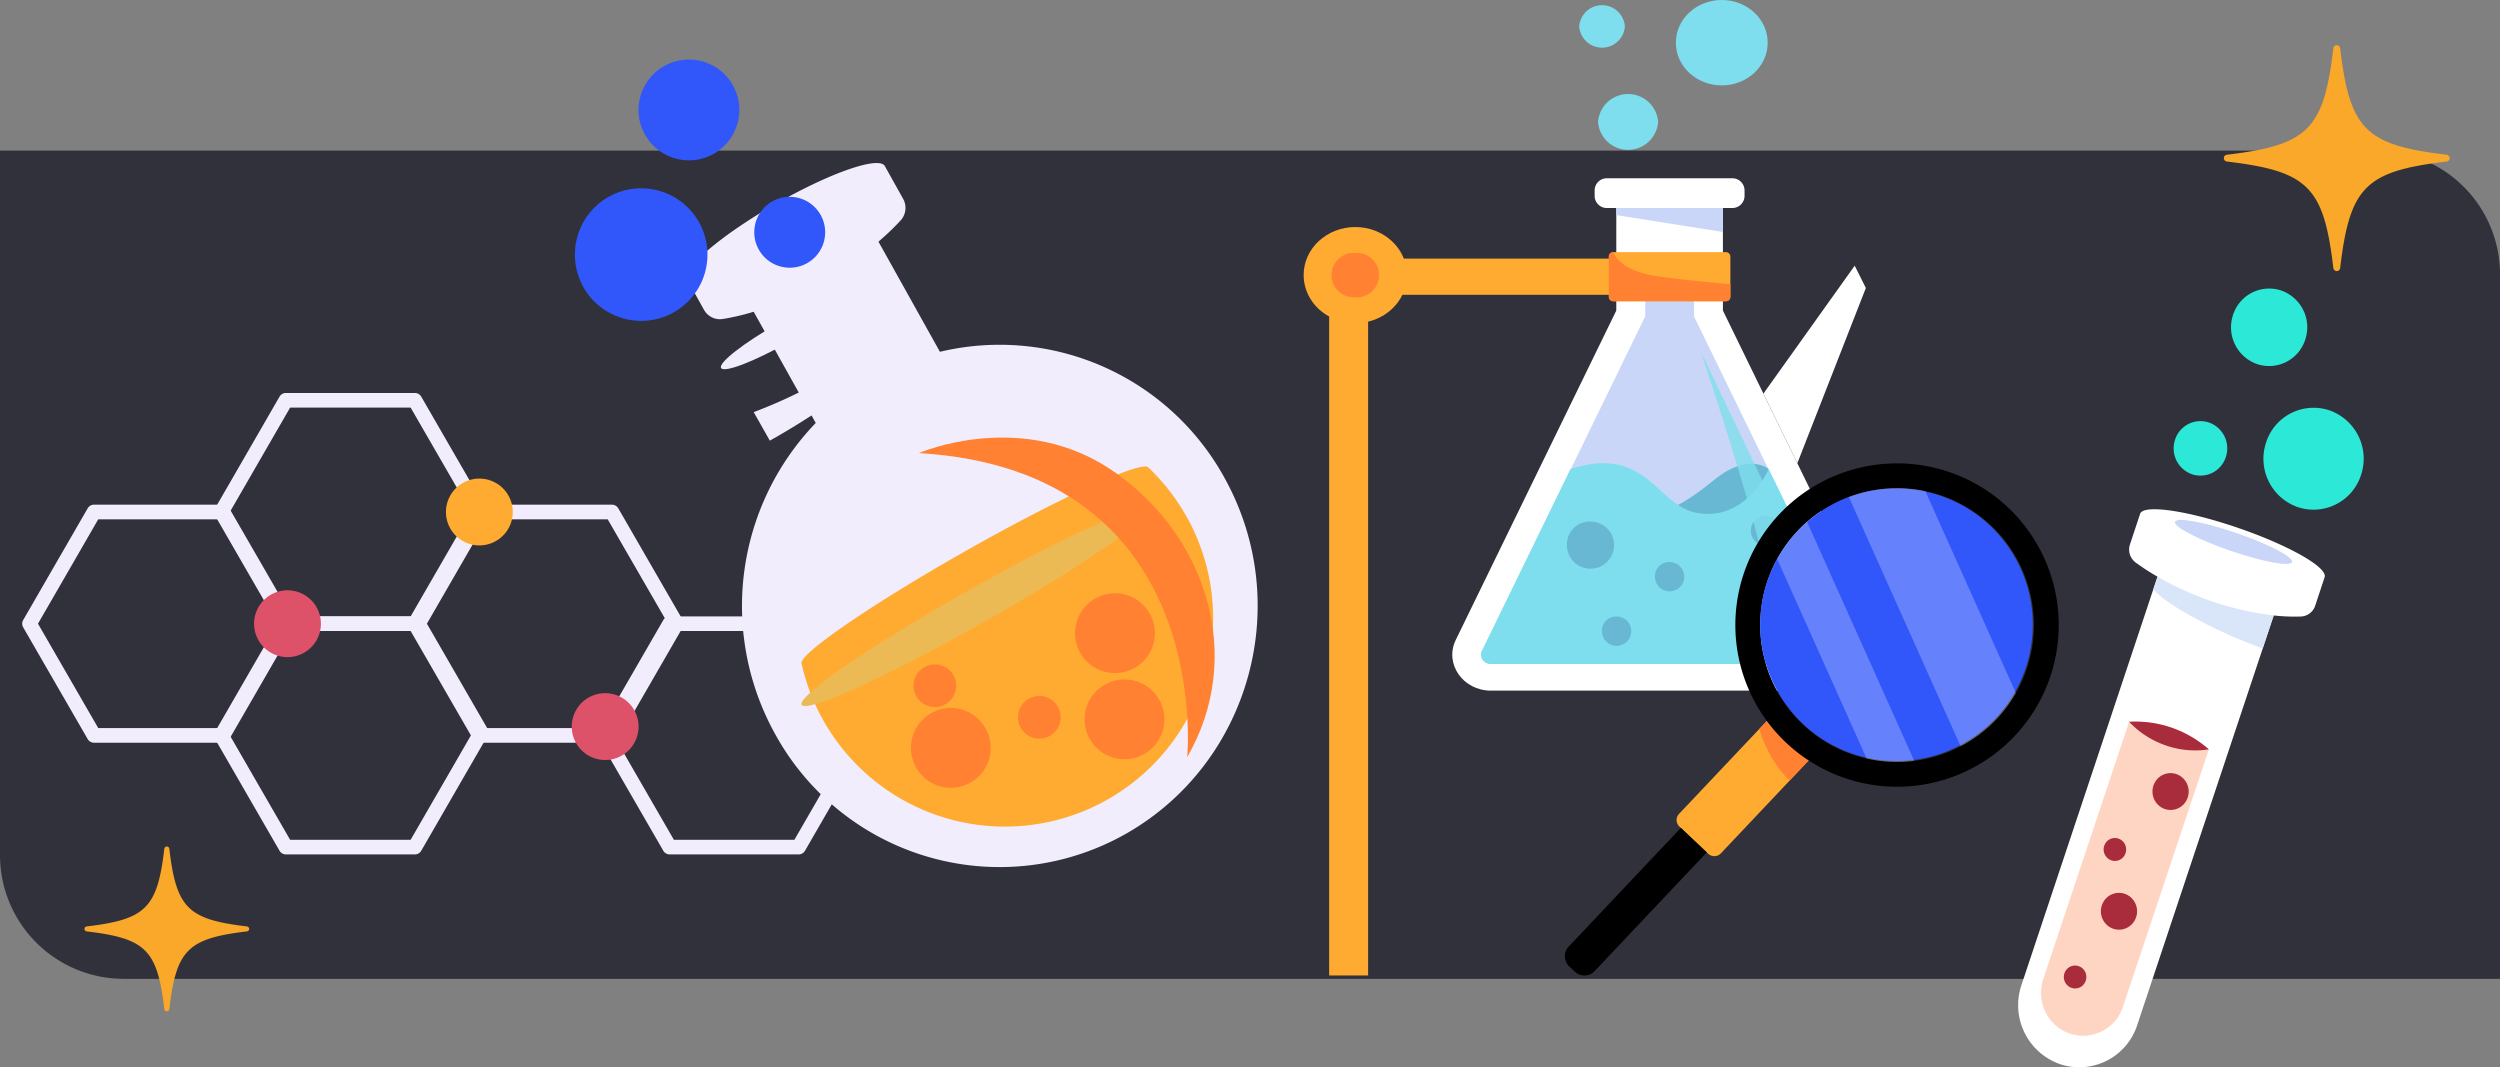 <svg xmlns="http://www.w3.org/2000/svg" xmlns:xlink="http://www.w3.org/1999/xlink" width="505" height="215.601" viewBox="0 0 505 215.601">
  <rect x="0" y="0" width="505" height="215.601" fill="#808080" stroke="none"/>
  <defs>
    <clipPath id="clip-path">
      <rect id="Rectángulo_33780" data-name="Rectángulo 33780" width="33.308" height="33.308" fill="#f9a829"/>
    </clipPath>
    <clipPath id="clip-path-2">
      <rect id="Rectángulo_33780-2" data-name="Rectángulo 33780" width="45.625" height="45.625" fill="#f9a829"/>
    </clipPath>
    <clipPath id="clip-path-3">
      <rect id="Rectángulo_45329" data-name="Rectángulo 45329" width="69.787" height="157.324" fill="none"/>
    </clipPath>
    <clipPath id="clip-path-4">
      <rect id="Rectángulo_45324" data-name="Rectángulo 45324" width="24.314" height="14.48" fill="none"/>
    </clipPath>
    <clipPath id="clip-path-5">
      <rect id="Rectángulo_45325" data-name="Rectángulo 45325" width="23.683" height="8.885" fill="none"/>
    </clipPath>
    <clipPath id="clip-path-6">
      <rect id="Rectángulo_45326" data-name="Rectángulo 45326" width="20.241" height="20.61" fill="#2be9d6"/>
    </clipPath>
    <clipPath id="clip-path-7">
      <rect id="Rectángulo_45327" data-name="Rectángulo 45327" width="10.823" height="11.02" fill="#2be9d6"/>
    </clipPath>
    <clipPath id="clip-path-8">
      <rect id="Rectángulo_45328" data-name="Rectángulo 45328" width="15.391" height="15.672" fill="#2be9d6"/>
    </clipPath>
    <clipPath id="clip-path-9">
      <rect id="Rectángulo_46430" data-name="Rectángulo 46430" width="171.346" height="93.215" fill="none"/>
    </clipPath>
    <clipPath id="clip-path-10">
      <rect id="Rectángulo_46424" data-name="Rectángulo 46424" width="117.825" height="197.046" fill="none"/>
    </clipPath>
    <clipPath id="clip-path-12">
      <rect id="Rectángulo_46422" data-name="Rectángulo 46422" width="34.791" height="59.622" fill="none"/>
    </clipPath>
    <clipPath id="clip-path-13">
      <rect id="Rectángulo_46416" data-name="Rectángulo 46416" width="26.785" height="26.784" fill="none"/>
    </clipPath>
    <clipPath id="clip-path-14">
      <rect id="Rectángulo_46417" data-name="Rectángulo 46417" width="14.322" height="14.322" fill="none"/>
    </clipPath>
    <clipPath id="clip-path-15">
      <rect id="Rectángulo_46418" data-name="Rectángulo 46418" width="20.368" height="20.367" fill="none"/>
    </clipPath>
    <clipPath id="clip-path-16">
      <rect id="Rectángulo_46419" data-name="Rectángulo 46419" width="25.446" height="14.831" fill="none"/>
    </clipPath>
    <clipPath id="clip-path-17">
      <rect id="Rectángulo_46420" data-name="Rectángulo 46420" width="26.27" height="19.732" fill="none"/>
    </clipPath>
    <clipPath id="clip-path-18">
      <rect id="Rectángulo_46421" data-name="Rectángulo 46421" width="59.746" height="64.557" fill="none"/>
    </clipPath>
    <clipPath id="clip-path-19">
      <rect id="Rectángulo_46429" data-name="Rectángulo 46429" width="99.755" height="103.445" fill="none"/>
    </clipPath>
    <clipPath id="clip-path-21">
      <rect id="Rectángulo_46425" data-name="Rectángulo 46425" width="55.306" height="55.307" fill="none"/>
    </clipPath>
    <clipPath id="clip-path-22">
      <rect id="Rectángulo_46426" data-name="Rectángulo 46426" width="33.741" height="52.127" fill="none"/>
    </clipPath>
    <clipPath id="clip-path-23">
      <rect id="Rectángulo_46427" data-name="Rectángulo 46427" width="27.692" height="48.492" fill="none"/>
    </clipPath>
  </defs>
  <g id="Grupo_178650" data-name="Grupo 178650" transform="translate(-180 -695.912)">
    <g id="Grupo_175398" data-name="Grupo 175398" transform="translate(180 705.044)">
      <g id="Grupo_175381" data-name="Grupo 175381" transform="translate(0 0)">
        <path id="AdobeStock_377563823" d="M0,0H480a25,25,0,0,1,25,25V167.309a0,0,0,0,1,0,0H25a25,25,0,0,1-25-25V0A0,0,0,0,1,0,0Z" transform="translate(0 21.284)" fill="#31313c"/>
        <g id="Grupo_175378" data-name="Grupo 175378" transform="translate(17.039 161.853)">
          <g id="Grupo_80148" data-name="Grupo 80148" clip-path="url(#clip-path)">
            <path id="Trazado_113652" data-name="Trazado 113652" d="M32.861,17.156c-11.98,1.42-14.284,3.724-15.7,15.7a.506.506,0,0,1-1.005,0c-1.419-11.98-3.724-14.284-15.7-15.7a.506.506,0,0,1,0-1c11.98-1.42,14.285-3.724,15.7-15.7a.506.506,0,0,1,1.005,0c1.42,11.981,3.724,14.285,15.7,15.7a.506.506,0,0,1,0,1" transform="translate(0 0)" fill="#f9a829"/>
          </g>
        </g>
        <g id="Grupo_175379" data-name="Grupo 175379" transform="translate(449.213)">
          <g id="Grupo_80148-2" data-name="Grupo 80148" clip-path="url(#clip-path-2)">
            <path id="Trazado_113652-2" data-name="Trazado 113652" d="M45.012,23.5C28.6,25.446,25.446,28.6,23.5,45.012a.693.693,0,0,1-1.377,0C20.179,28.6,17.022,25.446.612,23.5a.693.693,0,0,1,0-1.376c16.411-1.945,19.567-5.1,21.511-21.512a.693.693,0,0,1,1.377,0c1.945,16.411,5.1,19.567,21.511,21.512a.693.693,0,0,1,0,1.376" transform="translate(0 0)" fill="#f9a829"/>
          </g>
        </g>
      </g>
      <g id="Grupo_175397" data-name="Grupo 175397" transform="translate(407.674 49.146)" clip-path="url(#clip-path-3)">
        <path id="Trazado_113756" data-name="Trazado 113756" d="M36.046,64.634l-2.053,6.194a3.247,3.247,0,0,0,1.134,3.63,46.9,46.9,0,0,0,4.435,2.875l-.845,2.532L12.075,159.83a12.627,12.627,0,0,0,7.707,15.939c.2.069.4.13.61.192a12.3,12.3,0,0,0,15.067-8.055l25.36-76.094,2.213-6.646a38.917,38.917,0,0,0,5.5.211,3.166,3.166,0,0,0,2.88-2.186l1.905-5.752c.652-1.965-7.168-6.418-17.462-9.957s-19.156-4.809-19.81-2.85" transform="translate(-11.417 -19.12)" fill="#fff"/>
        <g id="Grupo_175384" data-name="Grupo 175384" transform="translate(27.302 58.213)" style="mix-blend-mode: multiply;isolation: isolate">
          <g id="Grupo_175383" data-name="Grupo 175383" transform="translate(0)">
            <g id="Grupo_175382" data-name="Grupo 175382" clip-path="url(#clip-path-4)">
              <path id="Trazado_113757" data-name="Trazado 113757" d="M27.281,83.172,26.437,85.7c2.862,3.552,14.761,9.437,22.1,11.948l2.213-6.646a61.8,61.8,0,0,1-23.47-7.834" transform="translate(-26.437 -83.172)" fill="#d9e5f9"/>
            </g>
          </g>
        </g>
        <path id="Trazado_113758" data-name="Trazado 113758" d="M63.3,125.038,45.957,177.016a8.773,8.773,0,0,0,.425,6.61,8.444,8.444,0,0,0,15.672-1.04L79.4,130.607a26.349,26.349,0,0,0-3.147-2.3A21.935,21.935,0,0,0,63.3,125.038" transform="translate(-40.889 -37.515)" fill="#fed5c3"/>
        <path id="Trazado_113759" data-name="Trazado 113759" d="M73.486,179.866a3.622,3.622,0,0,1-4.933,1.568,3.754,3.754,0,0,1-1.54-5.023,3.622,3.622,0,0,1,4.933-1.568,3.755,3.755,0,0,1,1.54,5.023" transform="translate(-49.89 -52.341)" fill="#a82c3b"/>
        <path id="Trazado_113760" data-name="Trazado 113760" d="M58.321,145.315a3.622,3.622,0,0,1-4.933,1.568,3.754,3.754,0,0,1-1.54-5.023,3.621,3.621,0,0,1,4.933-1.568,3.755,3.755,0,0,1,1.54,5.023" transform="translate(-24.302 -41.973)" fill="#a82c3b"/>
        <path id="Trazado_113761" data-name="Trazado 113761" d="M85.787,198.79a2.253,2.253,0,0,1-3.069.975,2.336,2.336,0,0,1-.958-3.125,2.253,2.253,0,0,1,3.069-.975,2.335,2.335,0,0,1,.958,3.125" transform="translate(-72.278 -58.638)" fill="#a82c3b"/>
        <path id="Trazado_113762" data-name="Trazado 113762" d="M74.09,161.981a2.253,2.253,0,0,1-3.069.976,2.337,2.337,0,0,1-.958-3.126,2.253,2.253,0,0,1,3.069-.975,2.336,2.336,0,0,1,.958,3.125" transform="translate(-52.541 -47.592)" fill="#a82c3b"/>
        <path id="Trazado_113763" data-name="Trazado 113763" d="M45.5,125.038a18.254,18.254,0,0,0,7.387,4.769,17.962,17.962,0,0,0,8.709.8,22.4,22.4,0,0,0-16.1-5.569" transform="translate(-23.09 -37.515)" fill="#a82c3b"/>
        <g id="Grupo_175387" data-name="Grupo 175387" transform="translate(31.664 46.75)" style="mix-blend-mode: multiply;isolation: isolate">
          <g id="Grupo_175386" data-name="Grupo 175386">
            <g id="Grupo_175385" data-name="Grupo 175385" clip-path="url(#clip-path-5)">
              <path id="Trazado_113764" data-name="Trazado 113764" d="M21.023,67.174c-.328.991,4.7,3.613,11.232,5.857S44.347,76.29,44.676,75.3s-4.7-3.614-11.232-5.858-12.093-3.259-12.421-2.268" transform="translate(-21.008 -66.794)" fill="#c9d6f7"/>
            </g>
          </g>
        </g>
        <g id="Grupo_175390" data-name="Grupo 175390" transform="translate(49.547 24.078)" style="mix-blend-mode: screen;isolation: isolate">
          <g id="Grupo_175389" data-name="Grupo 175389" transform="translate(0)" style="isolation: isolate">
            <g id="Grupo_175388" data-name="Grupo 175388" clip-path="url(#clip-path-6)">
              <path id="Trazado_113765" data-name="Trazado 113765" d="M.541,41.392A10.348,10.348,0,0,0,6.865,54.461,10.076,10.076,0,0,0,19.7,48.021a10.348,10.348,0,0,0-6.324-13.069A10.076,10.076,0,0,0,.541,41.392" transform="translate(-0.001 -34.401)" fill="#2be9d6"/>
            </g>
          </g>
        </g>
        <g id="Grupo_175393" data-name="Grupo 175393" transform="translate(31.404 26.784)" style="isolation: isolate">
          <g id="Grupo_175392" data-name="Grupo 175392" transform="translate(0)">
            <g id="Grupo_175391" data-name="Grupo 175391" clip-path="url(#clip-path-7)">
              <path id="Trazado_113766" data-name="Trazado 113766" d="M40.386,42.006a5.533,5.533,0,0,0,3.382,6.988,5.387,5.387,0,0,0,6.862-3.444,5.533,5.533,0,0,0-3.382-6.989,5.388,5.388,0,0,0-6.862,3.444" transform="translate(-40.097 -38.268)" fill="#2be9d6"/>
            </g>
          </g>
        </g>
        <g id="Grupo_175396" data-name="Grupo 175396" transform="translate(42.995)" style="isolation: isolate">
          <g id="Grupo_175395" data-name="Grupo 175395" transform="translate(0)">
            <g id="Grupo_175394" data-name="Grupo 175394" clip-path="url(#clip-path-8)">
              <path id="Trazado_113767" data-name="Trazado 113767" d="M17,5.315a7.868,7.868,0,0,0,4.809,9.938,7.662,7.662,0,0,0,9.76-4.9A7.868,7.868,0,0,0,26.758.418,7.661,7.661,0,0,0,17,5.315" transform="translate(-16.587 0)" fill="#2be9d6"/>
            </g>
          </g>
        </g>
      </g>
      <g id="Grupo_177917" data-name="Grupo 177917" transform="translate(4.485 70.248)">
        <g id="Grupo_177916" data-name="Grupo 177916" transform="translate(0 0)" clip-path="url(#clip-path-9)">
          <path id="Trazado_185811" data-name="Trazado 185811" d="M40.56,82.666H14.506a1.478,1.478,0,0,1-1.281-.739L.2,59.363a1.479,1.479,0,0,1,0-1.479L13.225,35.319a1.478,1.478,0,0,1,1.281-.739H40.56a1.479,1.479,0,0,1,1.281.739L54.868,57.883a1.479,1.479,0,0,1,0,1.479L41.841,81.927a1.479,1.479,0,0,1-1.281.739m-25.2-2.958H39.706L51.88,58.623,39.706,37.538H15.359L3.186,58.623Z" transform="translate(0 -12.016)" fill="#f2edfd"/>
          <path id="Trazado_185812" data-name="Trazado 185812" d="M99.961,48.086H73.907a1.478,1.478,0,0,1-1.281-.739L59.6,24.783a1.482,1.482,0,0,1,0-1.479L72.626.739A1.478,1.478,0,0,1,73.907,0H99.961a1.479,1.479,0,0,1,1.281.739L114.268,23.3a1.479,1.479,0,0,1,0,1.479L101.242,47.347a1.479,1.479,0,0,1-1.281.739m-25.2-2.958H99.107L111.28,24.043,99.107,2.958H74.76L62.586,24.043Z" transform="translate(-20.641)" fill="#f2edfd"/>
          <path id="Trazado_185813" data-name="Trazado 185813" d="M160.962,82.666H134.907a1.478,1.478,0,0,1-1.28-.739L120.6,59.363a1.482,1.482,0,0,1,0-1.479l13.028-22.564a1.478,1.478,0,0,1,1.28-.739h26.055a1.479,1.479,0,0,1,1.281.739L175.27,57.883a1.482,1.482,0,0,1,0,1.479L162.243,81.927a1.479,1.479,0,0,1-1.281.739m-25.2-2.958h24.347l12.173-21.085L160.108,37.538H135.761L123.588,58.623Z" transform="translate(-41.838 -12.016)" fill="#f2edfd"/>
          <path id="Trazado_185814" data-name="Trazado 185814" d="M218.763,117.246H192.709a1.478,1.478,0,0,1-1.281-.739L178.4,93.943a1.479,1.479,0,0,1,0-1.479L191.428,69.9a1.478,1.478,0,0,1,1.281-.739h26.054a1.479,1.479,0,0,1,1.281.739l13.027,22.564a1.482,1.482,0,0,1,0,1.479l-13.027,22.564a1.479,1.479,0,0,1-1.281.739m-25.2-2.958h24.347L230.083,93.2,217.909,72.118H193.562L181.388,93.2Z" transform="translate(-61.924 -24.032)" fill="#f2edfd"/>
          <path id="Trazado_185815" data-name="Trazado 185815" d="M99.961,117.246H73.907a1.478,1.478,0,0,1-1.281-.739L59.6,93.943a1.482,1.482,0,0,1,0-1.479L72.626,69.9a1.478,1.478,0,0,1,1.281-.739H99.961a1.479,1.479,0,0,1,1.281.739l13.027,22.564a1.479,1.479,0,0,1,0,1.479l-13.027,22.564a1.479,1.479,0,0,1-1.281.739m-25.2-2.958H99.107L111.28,93.2,99.107,72.118H74.76L62.586,93.2Z" transform="translate(-20.641 -24.032)" fill="#f2edfd"/>
          <path id="Trazado_185816" data-name="Trazado 185816" d="M71.871,68.919a6.749,6.749,0,1,0,5.574-7.747,6.749,6.749,0,0,0-5.574,7.747" transform="translate(-24.943 -21.225)" fill="#dd5268"/>
          <path id="Trazado_185817" data-name="Trazado 185817" d="M131.27,34.339a6.749,6.749,0,1,0,5.573-7.747,6.748,6.748,0,0,0-5.573,7.747" transform="translate(-45.584 -9.209)" fill="#ffab31"/>
          <path id="Trazado_185818" data-name="Trazado 185818" d="M170.214,100.771a6.749,6.749,0,1,0,5.574-7.747,6.748,6.748,0,0,0-5.574,7.747" transform="translate(-59.117 -32.293)" fill="#dd5268"/>
        </g>
      </g>
    </g>
    <g id="Grupo_177902" data-name="Grupo 177902" transform="translate(443.334 695.912)">
      <g id="Grupo_177901" data-name="Grupo 177901" clip-path="url(#clip-path-10)">
        <g id="Grupo_177900" data-name="Grupo 177900">
          <g id="Grupo_177899" data-name="Grupo 177899" clip-path="url(#clip-path-10)">
            <path id="Trazado_185783" data-name="Trazado 185783" d="M66.01,77.818H11.078a3.8,3.8,0,0,0-3.936,3.66V222.632h7.87V85.138h51a3.669,3.669,0,1,0,0-7.32" transform="translate(-1.987 -25.586)" fill="#ffab31"/>
            <path id="Trazado_185784" data-name="Trazado 185784" d="M20.875,78.033c0,5.361-4.673,9.707-10.438,9.707S0,83.394,0,78.033s4.673-9.707,10.438-9.707,10.438,4.346,10.438,9.707" transform="translate(0 -22.465)" fill="#ffab31"/>
            <path id="Trazado_185785" data-name="Trazado 185785" d="M12.608,85.068a4.483,4.483,0,1,1,0-8.943,4.483,4.483,0,1,1,0,8.943" transform="translate(-2.171 -25.029)" fill="#ff8131"/>
            <path id="Trazado_185786" data-name="Trazado 185786" d="M49.41,160.091H121.6c5.666,0,9.441-5.444,7.1-10.244L96.273,83.314V62.6H74.734V83.314L42.309,149.847c-2.338,4.8,1.436,10.244,7.1,10.244" transform="translate(-11.578 -20.583)" fill="#fff"/>
            <path id="Trazado_185787" data-name="Trazado 185787" d="M128.682,105.8l18.443-25.843,2.253,4.507-13.844,35.4Z" transform="translate(-35.809 -26.289)" fill="#fff"/>
            <path id="Trazado_185788" data-name="Trazado 185788" d="M49.883,158.885l32.947-67.6V83.27h9.854v8.014l32.947,67.6a1.665,1.665,0,0,1-.138,1.734,1.932,1.932,0,0,1-1.643.833H51.663a1.932,1.932,0,0,1-1.642-.832,1.666,1.666,0,0,1-.139-1.735" transform="translate(-13.83 -27.378)" fill="#c9d6f7"/>
            <path id="Trazado_185789" data-name="Trazado 185789" d="M85.421,76.747v8.188a.9.9,0,0,0,.935.867h22.685a.9.9,0,0,0,.931-.867V76.747a.9.9,0,0,0-.931-.866H86.356a.9.9,0,0,0-.935.866" transform="translate(-23.771 -24.949)" fill="#ffab31"/>
            <path id="Trazado_185790" data-name="Trazado 185790" d="M85.421,76.747v8.188a.9.9,0,0,0,.935.867h22.685a.9.9,0,0,0,.931-.867V82.378c-3.366-.305-8.892-.844-14.219-1.536-8.466-1.1-9.4-4.96-9.4-4.96a.9.9,0,0,0-.935.866" transform="translate(-23.771 -24.949)" fill="#ff8131"/>
            <path id="Trazado_185791" data-name="Trazado 185791" d="M119.255,140.641s-4.012-3.486-10.861,2.063-11.765,8.43-17.455,5.471c0,0,.772,8.072,12.633,7.444s15.683-14.977,15.683-14.977" transform="translate(-25.306 -45.886)" fill="#68b8d4"/>
            <path id="Trazado_185792" data-name="Trazado 185792" d="M67.712,140.59l-17.9,36.731a1.714,1.714,0,0,0,.142,1.785,1.987,1.987,0,0,0,1.689.856h72.186a1.991,1.991,0,0,0,1.69-.856,1.712,1.712,0,0,0,.141-1.784l-17.9-36.731s-4.5,10.523-14.333,8.879c-8.414-1.406-10.223-13.9-25.714-8.879" transform="translate(-13.809 -45.835)" fill="#7edeed"/>
            <path id="Trazado_185793" data-name="Trazado 185793" d="M73.7,161.371a4.766,4.766,0,1,0,4.753-4.421,4.6,4.6,0,0,0-4.753,4.421" transform="translate(-20.51 -51.604)" fill="#68b8d4"/>
            <path id="Trazado_185794" data-name="Trazado 185794" d="M126.8,183.366a4.766,4.766,0,1,0,4.753-4.421,4.6,4.6,0,0,0-4.753,4.421" transform="translate(-35.284 -58.835)" fill="#68b8d4"/>
            <path id="Trazado_185795" data-name="Trazado 185795" d="M83.5,188.282a2.965,2.965,0,1,0,2.958-2.751,2.86,2.86,0,0,0-2.958,2.751" transform="translate(-23.235 -61.001)" fill="#68b8d4"/>
            <path id="Trazado_185796" data-name="Trazado 185796" d="M125.185,158.091a2.965,2.965,0,1,0,2.957-2.751,2.86,2.86,0,0,0-2.957,2.751" transform="translate(-34.836 -51.074)" fill="#68b8d4"/>
            <g id="Grupo_177898" data-name="Grupo 177898" transform="translate(73.926 71.04)" opacity="0.8" style="mix-blend-mode: screen;isolation: isolate">
              <g id="Grupo_177897" data-name="Grupo 177897">
                <g id="Grupo_177896" data-name="Grupo 177896" clip-path="url(#clip-path-12)">
                  <path id="Trazado_185797" data-name="Trazado 185797" d="M108.749,105.839l28.472,59.622H102.43s20.47-6.834,18.948-16.618-12.629-43-12.629-43" transform="translate(-102.43 -105.839)" fill="#7edeed"/>
                </g>
              </g>
            </g>
            <path id="Trazado_185798" data-name="Trazado 185798" d="M98.332,171.891a2.965,2.965,0,1,0,2.958-2.75,2.86,2.86,0,0,0-2.958,2.75" transform="translate(-27.363 -55.612)" fill="#68b8d4"/>
            <path id="Trazado_185799" data-name="Trazado 185799" d="M87.508,64.037l21.538,3.408V62.6H87.508Z" transform="translate(-24.351 -20.583)" fill="#c9d6f7"/>
            <path id="Trazado_185800" data-name="Trazado 185800" d="M84,59.659h25.177a2.467,2.467,0,0,0,2.552-2.373V56.023a2.467,2.467,0,0,0-2.552-2.373H84a2.467,2.467,0,0,0-2.551,2.373v1.263A2.467,2.467,0,0,0,84,59.659" transform="translate(-22.666 -17.64)" fill="#fff"/>
            <path id="Trazado_185801" data-name="Trazado 185801" d="M104.179,8.626c0,4.764,4.153,8.626,9.276,8.626s9.276-3.862,9.276-8.626S118.577,0,113.455,0s-9.276,3.862-9.276,8.626" transform="translate(-28.99 0)" fill="#7edeed"/>
            <path id="Trazado_185802" data-name="Trazado 185802" d="M82.4,33.929a6.085,6.085,0,0,0,12.137,0,6.085,6.085,0,0,0-12.137,0" transform="translate(-22.929 -9.3)" fill="#7edeed"/>
            <path id="Trazado_185803" data-name="Trazado 185803" d="M77.128,5.85a4.625,4.625,0,0,0,9.226,0,4.625,4.625,0,0,0-9.226,0" transform="translate(-21.463 -0.513)" fill="#7edeed"/>
          </g>
        </g>
      </g>
    </g>
    <g id="Grupo_177893" data-name="Grupo 177893" transform="translate(296.127 707.937)">
      <g id="Grupo_177895" data-name="Grupo 177895" transform="translate(0 0)">
        <g id="Grupo_177891" data-name="Grupo 177891">
          <g id="Grupo_177894" data-name="Grupo 177894">
            <path id="Trazado_185769" data-name="Trazado 185769" d="M136.144,138.681c14.158,25.367,5.339,57.562-19.7,71.907A51.714,51.714,0,0,1,45.483,190.63a53.319,53.319,0,0,1,8.149-62.939L41.093,105.224a46.034,46.034,0,0,1-6.262,1.467,3.671,3.671,0,0,1-3.77-1.854L27.636,98.7c-1.167-2.093,6.831-8.914,17.864-15.236S66.422,73.712,67.589,75.8l3.688,6.607a3.765,3.765,0,0,1-.514,4.391A53.979,53.979,0,0,1,66.3,91.069l12.417,22.25a51.837,51.837,0,0,1,57.43,25.362" transform="translate(-4.978 -54.279)" fill="#f2edfd"/>
            <g id="Grupo_177874" data-name="Grupo 177874" transform="translate(0 26.011)" style="isolation: isolate">
              <g id="Grupo_177873" data-name="Grupo 177873">
                <g id="Grupo_177872" data-name="Grupo 177872" clip-path="url(#clip-path-13)">
                  <path id="Trazado_185770" data-name="Trazado 185770" d="M25.767,56.5A13.389,13.389,0,1,1,8.281,49.234,13.389,13.389,0,0,1,25.767,56.5" transform="translate(0 -48.217)" fill="#3157fa"/>
                </g>
              </g>
            </g>
            <g id="Grupo_177877" data-name="Grupo 177877" transform="translate(36.236 27.733)" style="isolation: isolate">
              <g id="Grupo_177876" data-name="Grupo 177876">
                <g id="Grupo_177875" data-name="Grupo 177875" clip-path="url(#clip-path-14)">
                  <path id="Trazado_185771" data-name="Trazado 185771" d="M58.014,54.579a7.159,7.159,0,1,1-9.35-3.884,7.159,7.159,0,0,1,9.35,3.884" transform="translate(-44.236 -50.151)" fill="#3157fa"/>
                </g>
              </g>
            </g>
            <g id="Grupo_177880" data-name="Grupo 177880" transform="translate(12.851)" style="isolation: isolate">
              <g id="Grupo_177879" data-name="Grupo 177879">
                <g id="Grupo_177878" data-name="Grupo 177878" clip-path="url(#clip-path-15)">
                  <path id="Trazado_185772" data-name="Trazado 185772" d="M35.283,15.471a10.181,10.181,0,1,1-13.3-5.523,10.181,10.181,0,0,1,13.3,5.523" transform="translate(-15.689 -9.174)" fill="#3157fa"/>
                </g>
              </g>
            </g>
            <g id="Grupo_177883" data-name="Grupo 177883" transform="translate(29.482 47.728)" style="mix-blend-mode: multiply;isolation: isolate">
              <g id="Grupo_177882" data-name="Grupo 177882">
                <g id="Grupo_177881" data-name="Grupo 177881" clip-path="url(#clip-path-16)">
                  <path id="Trazado_185773" data-name="Trazado 185773" d="M61.392,79.984c.59,1.043-4.608,5.1-11.609,9.058s-13.155,6.323-13.746,5.28,4.608-5.1,11.61-9.058,13.155-6.323,13.745-5.28" transform="translate(-35.991 -79.737)" fill="#f2edfd"/>
                </g>
              </g>
            </g>
            <g id="Grupo_177886" data-name="Grupo 177886" transform="translate(36.115 57.252)" style="mix-blend-mode: multiply;isolation: isolate">
              <g id="Grupo_177885" data-name="Grupo 177885">
                <g id="Grupo_177884" data-name="Grupo 177884" clip-path="url(#clip-path-17)">
                  <path id="Trazado_185774" data-name="Trazado 185774" d="M69.294,94.321a98.433,98.433,0,0,1-25.2,13.97l3.259,5.763S66.913,103.291,70.36,96.205Z" transform="translate(-44.089 -94.321)" fill="#f2edfd"/>
                </g>
              </g>
            </g>
            <path id="Trazado_185775" data-name="Trazado 185775" d="M133.6,157.734a42.072,42.072,0,1,1-77.694,29.874l0,0c-.015-.064-.03-.128-.043-.193.014-.531.88-1.515,2.453-2.853.048-.043.1-.088.152-.131.157-.134.319-.269.491-.4.108-.091.223-.183.339-.276,0,0,0,0,.007,0,.236-.191.484-.388.745-.588.06-.049.124-.1.187-.145,2.121-1.631,4.938-3.6,8.289-5.8q.941-.619,1.938-1.259l0,0q.665-.426,1.352-.863c1.837-1.166,3.792-2.378,5.847-3.627q.773-.469,1.56-.944l.795-.476c.266-.16.532-.319.8-.478s.541-.321.812-.483c2.425-1.435,4.957-2.9,7.571-4.378q2.943-1.665,5.781-3.215c15.38-8.4,27.927-14.061,30.554-13.744a.819.819,0,0,1,.319.1c.046.043.093.089.139.133v0l.177.169a42.09,42.09,0,0,1,7.424,9.6" transform="translate(-10.104 -65.535)" fill="#ffab31"/>
            <path id="Trazado_185776" data-name="Trazado 185776" d="M98.377,212.285a8.058,8.058,0,1,1-10.523-4.371,8.057,8.057,0,0,1,10.523,4.371" transform="translate(-14.988 -76.31)" fill="#ff8131"/>
            <path id="Trazado_185777" data-name="Trazado 185777" d="M141.2,205.241a8.058,8.058,0,1,1-10.524-4.371,8.058,8.058,0,0,1,10.524,4.371" transform="translate(-22.732 -75.036)" fill="#ff8131"/>
            <path id="Trazado_185778" data-name="Trazado 185778" d="M117.562,200.577a4.307,4.307,0,1,1-5.626-2.337,4.307,4.307,0,0,1,5.626,2.337" transform="translate(-19.763 -69.351)" fill="#ff8131"/>
            <path id="Trazado_185779" data-name="Trazado 185779" d="M91.795,191.22a4.307,4.307,0,1,1-5.626-2.337,4.308,4.308,0,0,1,5.626,2.337" transform="translate(-15.103 -66.367)" fill="#ff8131"/>
            <path id="Trazado_185780" data-name="Trazado 185780" d="M138.857,173.8a8.058,8.058,0,1,1-10.523-4.371,8.057,8.057,0,0,1,10.523,4.371" transform="translate(-22.309 -61.002)" fill="#ff8131"/>
            <path id="Trazado_185781" data-name="Trazado 185781" d="M126,147.968v0a.388.388,0,0,1,.04.247c-.274,2.282-14.758,12.155-33.338,22.663-19.355,10.945-35.829,18.436-36.795,16.728v0a.379.379,0,0,1-.043-.193c.014-.531.881-1.516,2.454-2.853l.152-.131c.157-.134.32-.269.491-.4.109-.092.223-.183.339-.276,0,0,0,0,.007,0,.237-.191.484-.389.746-.588.06-.049.124-.1.187-.145,2.12-1.631,4.937-3.6,8.288-5.8q.942-.619,1.938-1.259l0,0q.663-.43,1.352-.864c1.835-1.167,3.791-2.38,5.847-3.627q.772-.472,1.56-.943l.795-.477c.266-.159.532-.319.8-.478s.541-.321.811-.483c2.425-1.434,4.957-2.9,7.571-4.377q2.943-1.665,5.781-3.215c15.38-8.4,27.926-14.061,30.554-13.744a.805.805,0,0,1,.319.1l.139.133" transform="translate(-10.104 -57.252)" fill="#ebba55"/>
            <g id="Grupo_177889" data-name="Grupo 177889" transform="translate(69.489 76.365)" style="mix-blend-mode: screen;isolation: isolate">
              <g id="Grupo_177888" data-name="Grupo 177888">
                <g id="Grupo_177887" data-name="Grupo 177887" clip-path="url(#clip-path-18)">
                  <path id="Trazado_185782" data-name="Trazado 185782" d="M84.831,134.441s21.077-9.2,39.673,3.934,26.178,37.329,14.519,57.491c0,0,5.726-57.867-54.193-61.425" transform="translate(-84.831 -131.309)" fill="#ff8131"/>
                </g>
              </g>
            </g>
          </g>
        </g>
      </g>
    </g>
    <g id="Grupo_177915" data-name="Grupo 177915" transform="translate(496.106 789.514)">
      <g id="Grupo_177914" data-name="Grupo 177914" clip-path="url(#clip-path-19)">
        <g id="Grupo_177913" data-name="Grupo 177913">
          <g id="Grupo_177912" data-name="Grupo 177912" clip-path="url(#clip-path-19)">
            <path id="Trazado_185804" data-name="Trazado 185804" d="M42.031,115.242l5.791,5.472a1.823,1.823,0,0,0,2.577-.075l13.859-14.668,5.731-6.065-8.441-7.977-3.4,3.594-16.2,17.142a1.821,1.821,0,0,0,.072,2.577" transform="translate(-18.883 -41.869)" fill="#ffab31"/>
            <path id="Trazado_185805" data-name="Trazado 185805" d="M72.116,95.524a25.149,25.149,0,0,0,6.1,10.448l5.732-6.066L75.511,91.93Z" transform="translate(-32.845 -41.869)" fill="#ff8131"/>
            <path id="Trazado_185806" data-name="Trazado 185806" d="M.892,163.211l1.1,1.04a2.847,2.847,0,0,0,4.025-.114l22.646-23.969-5.24-4.951L.778,159.187a2.846,2.846,0,0,0,.114,4.024" transform="translate(0 -61.584)"/>
            <path id="Trazado_185807" data-name="Trazado 185807" d="M72.266,10.11a32.66,32.66,0,1,0,46.178-1.076A32.661,32.661,0,0,0,72.266,10.11m3.624,3.458A27.651,27.651,0,1,1,76.8,52.663a27.682,27.682,0,0,1-.909-39.095" transform="translate(-28.798 0)"/>
            <g id="Grupo_177905" data-name="Grupo 177905" transform="translate(39.441 5.007)" style="mix-blend-mode: screen;isolation: isolate">
              <g id="Grupo_177904" data-name="Grupo 177904">
                <g id="Grupo_177903" data-name="Grupo 177903" clip-path="url(#clip-path-21)">
                  <path id="Trazado_185808" data-name="Trazado 185808" d="M74.24,27.008A27.525,27.525,0,1,0,75.863,23.5a27.684,27.684,0,0,0-1.623,3.509" transform="translate(-72.428 -9.194)" fill="#3157fa"/>
                </g>
              </g>
            </g>
            <g id="Grupo_177908" data-name="Grupo 177908" transform="translate(57.361 5.007)" opacity="0.25" style="mix-blend-mode: screen;isolation: isolate">
              <g id="Grupo_177907" data-name="Grupo 177907">
                <g id="Grupo_177906" data-name="Grupo 177906" clip-path="url(#clip-path-22)">
                  <path id="Trazado_185809" data-name="Trazado 185809" d="M105.336,10.981l22.575,50.341a27.551,27.551,0,0,0,11.166-10.747L120.788,9.791a27.547,27.547,0,0,0-15.452,1.19" transform="translate(-105.336 -9.194)" fill="#fff"/>
                </g>
              </g>
            </g>
            <g id="Grupo_177911" data-name="Grupo 177911" transform="translate(42.876 11.822)" opacity="0.25" style="mix-blend-mode: screen;isolation: isolate">
              <g id="Grupo_177910" data-name="Grupo 177910">
                <g id="Grupo_177909" data-name="Grupo 177909" clip-path="url(#clip-path-23)">
                  <path id="Trazado_185810" data-name="Trazado 185810" d="M78.736,29.2,96.813,69.512a27.436,27.436,0,0,0,9.616.465L84.785,21.71A27.439,27.439,0,0,0,78.736,29.2" transform="translate(-78.736 -21.71)" fill="#fff"/>
                </g>
              </g>
            </g>
          </g>
        </g>
      </g>
    </g>
  </g>
</svg>
